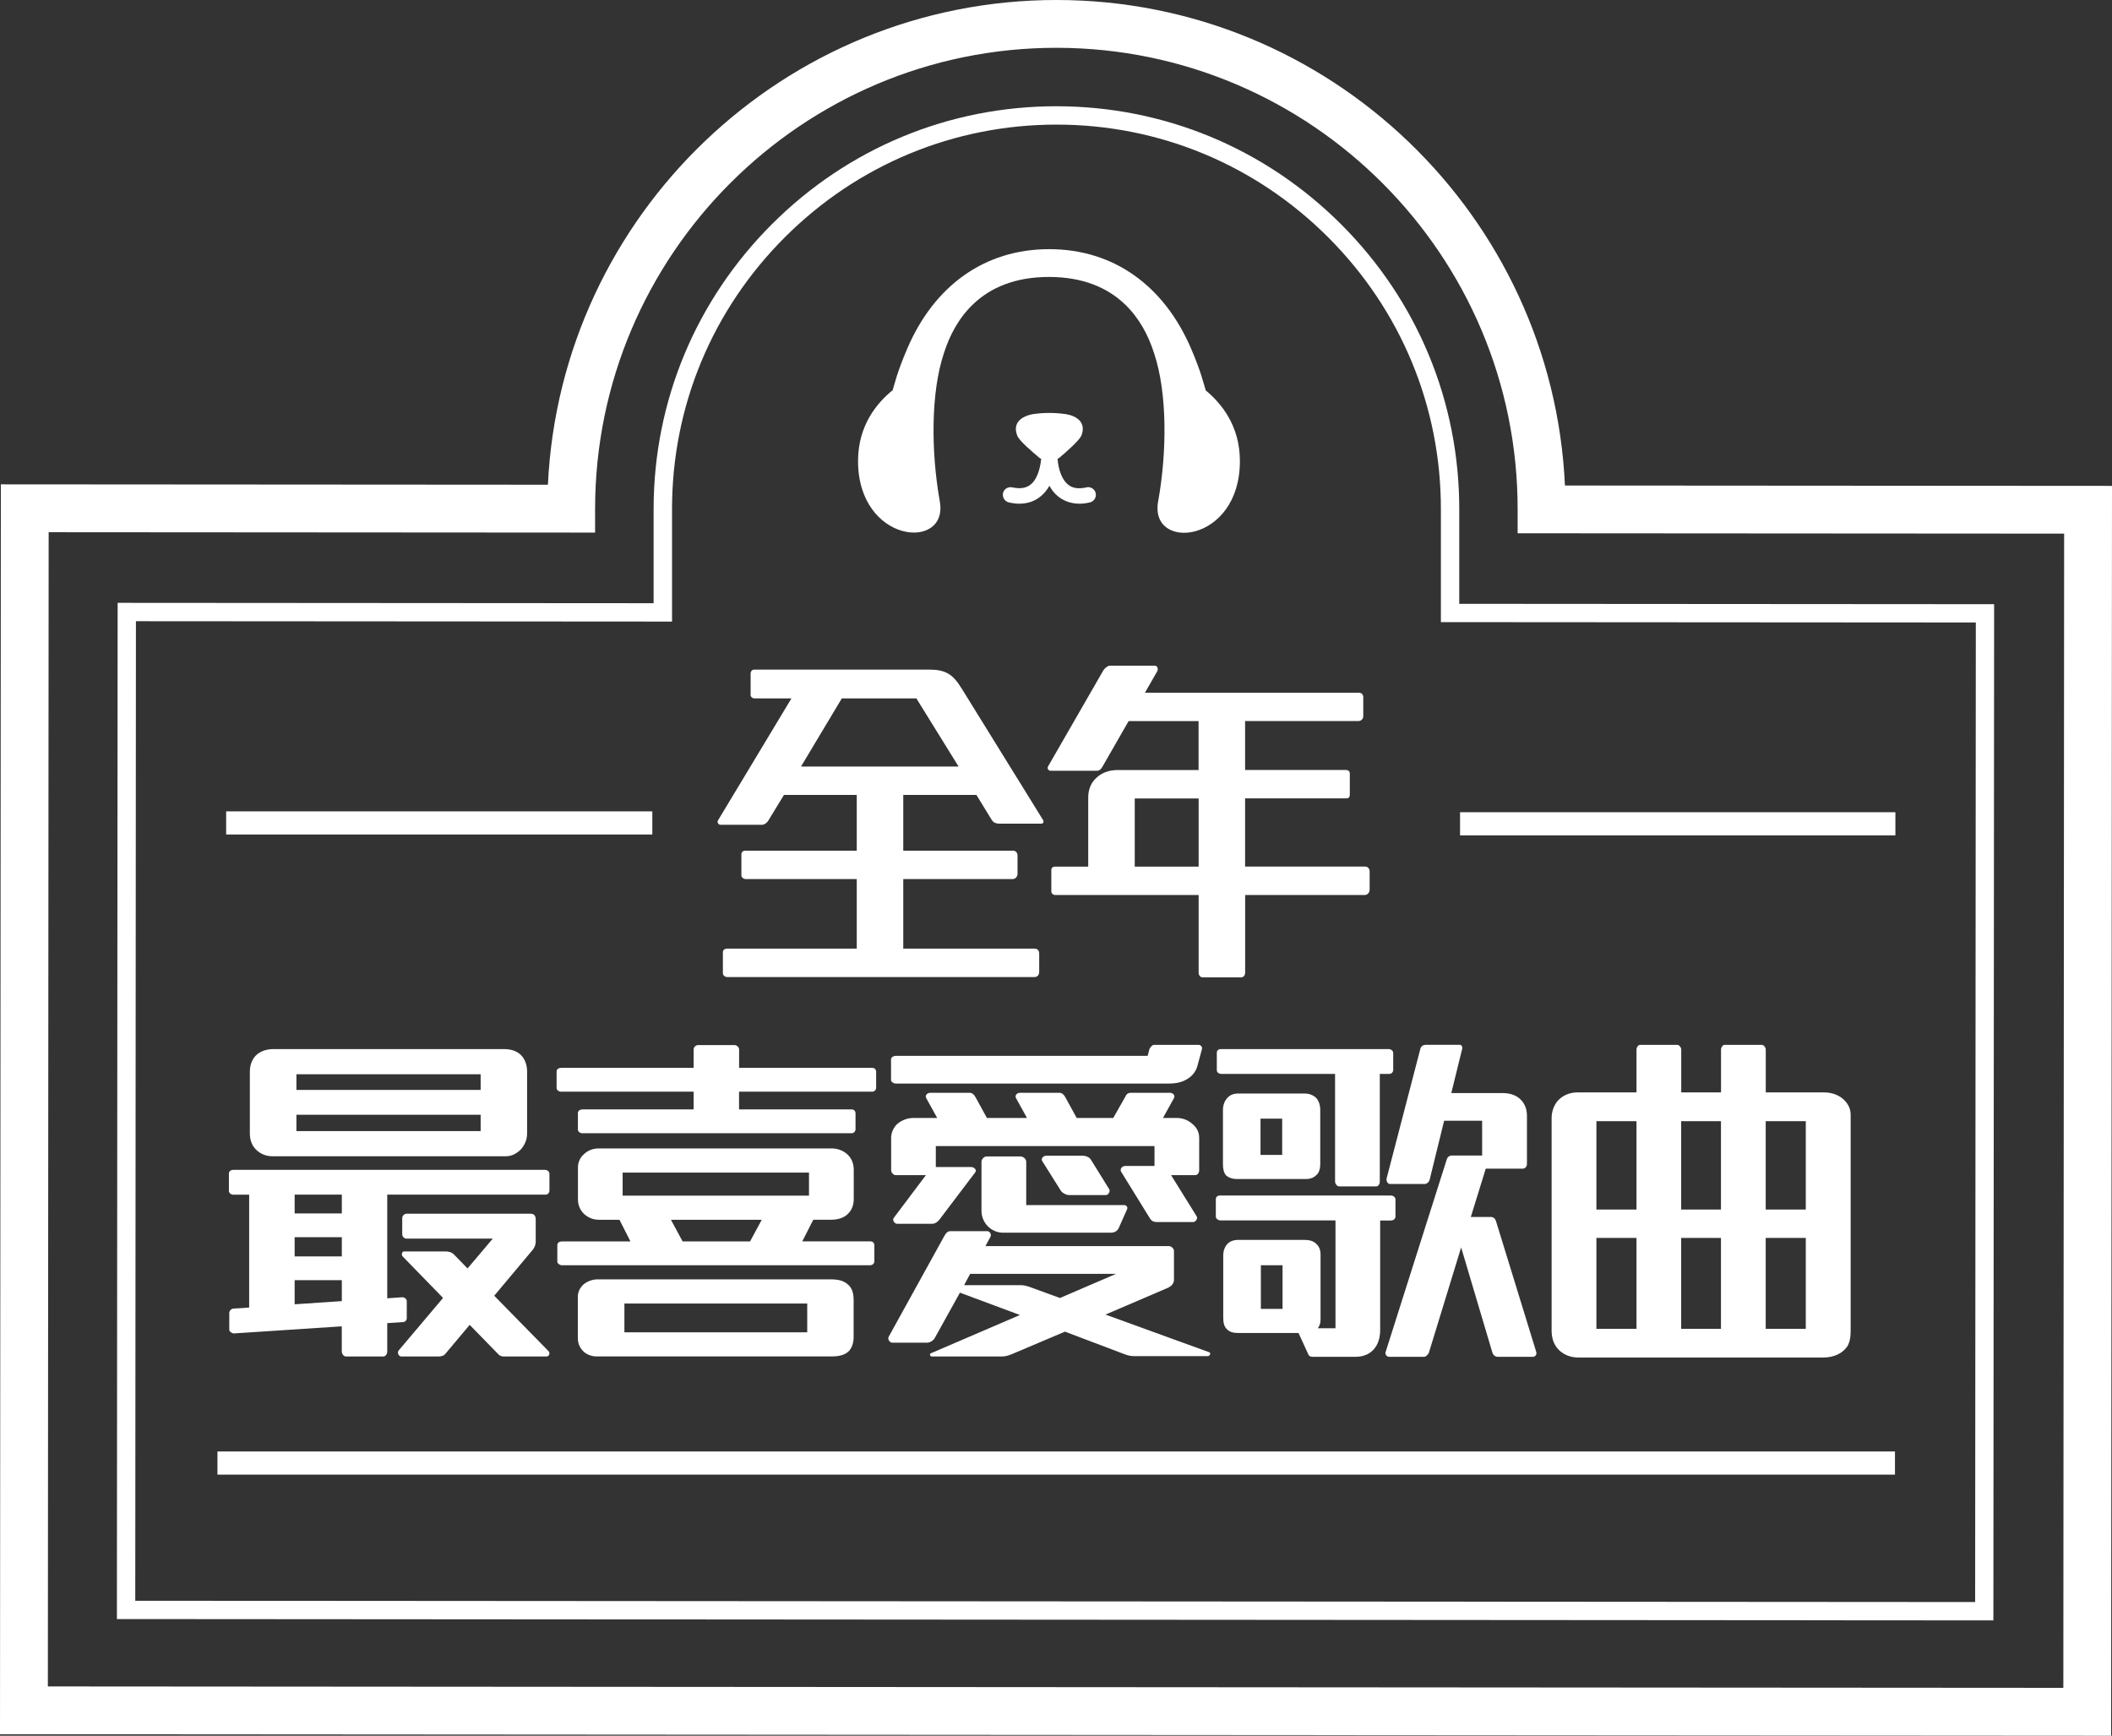 <?xml version="1.0" encoding="UTF-8"?><svg id="Layer_2" xmlns="http://www.w3.org/2000/svg" viewBox="0 0 345.07 283.6"><rect x="0" y="0" width="345.07" height="283.6" fill="#333333" stroke="none"/><defs><style>.cls-1{fill:#fff;}</style></defs><g id="_ÎÓÈ_1"><g><g><g><rect class="cls-1" x="36.95" y="132.57" width="69.63" height="3.78"/><rect class="cls-1" x="238.55" y="132.71" width="71.13" height="3.78"/></g><rect class="cls-1" x="35.53" y="237.16" width="274.08" height="3.78"/></g><g><path class="cls-1" d="m177.49,79.64c-1.27.28-2.26.14-2.99-.46-.94-.77-1.57-2.32-1.71-4.26h.14c1.44-1.19,3.43-2.99,3.76-3.76.84-2.18-.84-3.2-2.46-3.48-.93-.14-1.84-.21-2.79-.21-.95,0-1.86.07-2.77.21-1.6.32-3.31,1.3-2.47,3.48.28.81,2.33,2.56,3.76,3.76h.16c-.19,1.93-.78,3.51-1.73,4.25-.75.6-1.72.74-3,.46-.69-.15-1.37.28-1.51.95-.14.67.29,1.37.96,1.51.63.14,1.18.21,1.68.21,1.62,0,2.72-.56,3.45-1.16.64-.49,1.09-1.09,1.49-1.76.38.67.83,1.27,1.46,1.76.7.56,1.83,1.16,3.46,1.16.53,0,1.09-.07,1.68-.21.67-.14,1.12-.84.96-1.51-.14-.67-.85-1.12-1.52-.95h0Z"/><path class="cls-1" d="m196.98,63.71c-.36-1.12-.7-2.85-2.39-6.79-4.36-10.13-12.53-16.21-23.17-16.21-10.66,0-18.82,6.08-23.17,16.21-1.69,3.94-2.04,5.66-2.4,6.83-2.52,2.04-5.65,5.69-5.66,11.57,0,13.5,14.82,14.77,13.36,6.61-1.46-8.2-1.46-17.8.65-24.16.95-3.02,2.48-5.87,4.82-8.09,2.84-2.7,6.84-4.43,12.38-4.43,5.52,0,9.55,1.76,12.36,4.44,2.33,2.21,3.87,5.06,4.82,8.09,2.12,6.36,2.12,15.96.64,24.16-1.48,8.19,13.37,6.93,13.36-6.61,0-5.87-3.13-9.53-5.66-11.61h.08Z"/></g><path class="cls-1" d="m0,283.36L.14,79.14l89.38.06C91.6,35.16,128.11-.03,172.66,0c44.54.03,81.01,35.27,83.03,79.33l89.38.06-.14,204.21-344.92-.24ZM7.95,86.96l-.13,188.59,329.3.23.13-188.59-89.29-.06v-3.9c.03-41.55-33.75-75.38-75.31-75.42-41.55-.03-75.39,33.75-75.42,75.31v3.9s-89.29-.06-89.29-.06Z"/><path class="cls-1" d="m19.1,264.54v-1.5s.12-164.54.12-164.54l87.57.06v-15.44c.02-17.55,6.89-34.06,19.34-46.5s28.98-19.28,46.53-19.26c17.56.02,34.06,6.88,46.5,19.33,12.44,12.45,19.28,28.98,19.26,46.53v15.44s87.39.06,87.39.06v1.5s-.12,164.54-.12,164.54l-306.59-.22Zm3.11-163.04l-.11,160.05,300.61.21.11-160.05-87.4-.06v-18.43c.02-16.75-6.51-32.52-18.38-44.41-11.87-11.89-27.63-18.44-44.38-18.45-16.75-.01-32.52,6.52-44.41,18.39-11.89,11.87-18.44,27.63-18.45,44.38v18.43s-87.58-.06-87.58-.06Z"/></g><g><path class="cls-1" d="m170.14,134.58h-6.79c-.64,0-1.04-.17-1.33-.64l-2.49-4.06h-11.95v9.11h17.92c.41,0,.75.29.75.81v2.96c0,.52-.41.87-.75.87h-17.92v11.37h21.46c.46,0,.75.29.75.81v2.96c0,.52-.29.87-.75.87h-50.23c-.35,0-.7-.29-.7-.58v-3.48c0-.35.29-.58.64-.58h21.23v-11.37h-18.15c-.35,0-.7-.29-.7-.58v-3.48c0-.35.29-.58.64-.58h18.21v-9.11h-11.89l-2.55,4.18c-.23.41-.7.7-.99.7h-6.84c-.35,0-.58-.41-.41-.7l12.01-19.95h-6.09c-.23,0-.58-.23-.58-.52v-3.6c0-.29.23-.58.58-.58h28.65c1.22,0,2.15.17,2.9.58.93.46,1.62,1.33,2.38,2.55l13.28,21.46c.17.29,0,.58-.29.58Zm-20.42-20.47h-12.18l-6.67,11.14h25.75l-6.9-11.14Z"/><path class="cls-1" d="m223.04,146.24h-19.6v12.7c0,.41-.29.75-.64.75h-6.32c-.41,0-.64-.41-.64-.75v-12.7h-23.43c-.35,0-.64-.29-.64-.58v-3.48c0-.35.23-.58.58-.58h5.45v-11.31c0-1.39.52-2.49,1.39-3.25.87-.81,2.09-1.22,3.36-1.22h13.28v-8h-11.43l-4.29,7.48c-.23.41-.52.64-.87.64h-7.6c-.35,0-.58-.41-.41-.7l9.05-15.72c.23-.35.7-.75,1.04-.75h7.37c.41,0,.58.52.41.87l-2.03,3.54h34.92c.41,0,.75.23.75.75v3.07c0,.52-.41.81-.75.81h-18.56v8h16.47c.41,0,.64.23.64.58v3.42c0,.41-.12.64-.64.64h-16.47v11.14h19.6c.41,0,.75.29.75.81v2.96c0,.52-.41.87-.75.87Zm-27.2-15.78h-10.44v11.14h10.44v-11.14Z"/><path class="cls-1" d="m89.14,195.19h-25.87v16.94l2.44-.17c.41,0,.75.29.75.64v2.78c0,.35-.29.64-.64.64l-2.55.17v4.64c0,.41-.29.81-.64.81h-6.09c-.41,0-.7-.46-.7-.81v-4.12l-17.63,1.16c-.29,0-.75-.29-.75-.58v-2.78c0-.35.35-.7.7-.7l2.55-.17v-18.44h-2.61c-.35,0-.7-.29-.7-.58v-2.9c0-.35.35-.58.7-.58h50.92c.41,0,.75.29.75.64v2.78c0,.35-.29.64-.64.64Zm-4.06-7.37c-.64.64-1.45,1.1-2.38,1.1h-38.22c-1.04,0-1.97-.41-2.67-1.1-.64-.64-.99-1.57-.99-2.61v-10.09c0-1.1.35-1.97.93-2.61.7-.7,1.68-1.1,2.96-1.1h37.58c1.16,0,2.15.29,2.84.99.64.64.99,1.62.99,2.67v10.15c0,.99-.41,1.91-1.04,2.61Zm-29.23,7.37h-7.71v3.07h7.71v-3.07Zm0,6.96h-7.71v3.13h7.71v-3.13Zm0,7.02h-7.71v3.94l7.71-.52v-3.42Zm22.68-33.64h-30.1v2.55h30.1v-2.55Zm0,6.61h-30.1v2.67h30.1v-2.67Zm10.79,39.5h-6.9c-.41,0-.75-.06-1.04-.41l-4.64-4.76-4,4.76c-.29.35-.75.41-1.22.41h-5.97c-.41,0-.7-.64-.41-.99l7.25-8.58-6.61-6.79c-.23-.23-.12-.81.23-.81h6.73c.58,0,1.04.12,1.45.52l2.2,2.26,4.12-4.87h-14.09c-.35,0-.7-.29-.7-.7v-2.67c0-.35.35-.7.7-.7h20.3c.58,0,.81.41.81.93v3.65c0,.52-.23.99-.46,1.28l-6.32,7.54,8.87,9.05c.29.29.12.87-.29.87Z"/><path class="cls-1" d="m142.5,178.37h-21.75v2.9h18.39c.41,0,.64.29.64.64v2.61c0,.35-.29.64-.64.64h-44.02c-.35,0-.7-.29-.7-.58v-2.73c0-.35.35-.58.7-.58h18.21v-2.9h-21.69c-.35,0-.7-.29-.7-.58v-2.73c0-.35.35-.58.7-.58h21.69v-3.02c0-.35.35-.7.7-.7h6.03c.29,0,.7.35.7.7v3.02h21.75c.41,0,.64.29.64.64v2.61c0,.35-.29.64-.64.64Zm-.29,28.36h-50.4c-.35,0-.75-.29-.75-.58v-2.73c0-.35.35-.58.7-.58h11.25l-1.8-3.54h-3.36c-.87,0-1.62-.29-2.26-.81-.7-.58-1.16-1.45-1.16-2.55v-5.22c0-.81.35-1.57.93-2.09.64-.64,1.51-.99,2.49-.99h37.99c.93,0,1.8.29,2.49.87.7.58,1.16,1.45,1.16,2.61v4.81c0,1.1-.41,1.91-1.04,2.49s-1.57.87-2.61.87h-2.96l-1.8,3.54h11.14c.41,0,.64.29.64.64v2.61c0,.35-.29.64-.64.64Zm-3.36,13.86c-.64.75-1.62,1.04-2.96,1.04h-38.4c-.81,0-1.57-.29-2.09-.75-.64-.58-.99-1.33-.99-2.26v-6.73c0-.75.29-1.33.75-1.86.58-.58,1.51-.99,2.44-.99h38.28c1.04,0,1.91.23,2.49.7.75.52,1.1,1.39,1.1,2.67v6.03c0,.93-.23,1.62-.64,2.15Zm-6.67-29h-30.45v3.77h30.45v-3.77Zm-.29,21.4h-29.87v4.7h29.87v-4.7Zm-22.27-13.69l1.91,3.54h11.02l1.91-3.54h-14.85Z"/><path class="cls-1" d="m197.31,221.58h-11.89c-.58,0-1.04-.06-1.62-.29l-9.8-3.71-8.76,3.71c-.58.23-1.04.35-1.62.35h-11.37c-.29,0-.41-.41-.17-.52l14.56-6.26-9.8-3.65-4.12,7.42c-.17.35-.75.75-1.22.75h-5.74c-.41,0-.75-.58-.58-.93l9.16-16.59c.23-.41.52-.7.93-.7h6.03c.41,0,.75.52.52.93l-.81,1.51h29.99c.41,0,.81.46.81.75v4.76c0,.52-.35,1.04-1.04,1.33l-10.15,4.35,16.94,6.15c.35.12.12.64-.23.64Zm-1.68-47.38c-.23.81-.75,1.51-1.45,1.97-.81.58-1.86.87-3.13.87h-44.72c-.35,0-.75-.29-.75-.58v-3.36c0-.35.41-.58.75-.58h41.18l.29-1.1c.12-.29.46-.7.75-.7h7.31c.29,0,.64.35.52.7l-.75,2.78Zm-.35,17.81h-3.94l4.18,6.73c.23.35-.17.93-.58.93h-5.97c-.46,0-.81-.17-1.04-.52l-4.76-7.71c-.23-.41.12-.93.7-.93h4.76v-3.25h-35.73v3.42h5.74c.58,0,.99.52.7.87l-5.8,7.66c-.23.35-.75.75-1.22.75h-5.74c-.41,0-.81-.58-.58-.93l5.28-7.02h-4.93c-.41,0-.75-.46-.75-.81v-5.28c0-.75.29-1.45.75-2.03.7-.75,1.8-1.22,2.84-1.22h3.94l-1.8-3.25c-.23-.41.12-.87.7-.87h6.32c.46,0,.75.23.99.64l1.91,3.48h6.55l-1.8-3.25c-.23-.41.12-.87.7-.87h6.32c.46,0,.75.23.99.64l1.91,3.48h5.97l1.97-3.48c.17-.41.46-.64.93-.64h6.32c.58,0,.93.46.7.87l-1.8,3.25h2.32c.87,0,1.8.35,2.44.93.7.58,1.16,1.28,1.16,2.32v5.28c0,.46-.29.81-.64.81Zm-36.77,16.12l-.99,1.86h9.34c.41,0,.87.12,1.22.23l5.1,1.86,9.16-3.94h-23.84Zm24.24-7.42c-.23.46-.7.7-1.22.7h-17.69c-.93,0-1.8-.41-2.44-1.04-.64-.64-1.04-1.57-1.04-2.55v-8c0-.41.41-.87.87-.87h5.45c.52,0,.99.41.99.87v7.08h16.01c.35,0,.64.35.46.7l-1.39,3.13Zm-2.09-5.45h-6.03c-.46,0-1.16-.41-1.33-.75l-3.02-4.81c-.23-.35.12-.87.7-.87h5.92c.46,0,1.1.23,1.33.64l3.02,4.87c.17.35-.17.93-.58.93Z"/><path class="cls-1" d="m227.36,199.42h-1.86v17.86c0,1.33-.35,2.44-1.1,3.25-.7.75-1.68,1.16-2.96,1.16h-7.08c-.23,0-.52-.17-.58-.35l-1.62-3.54h-9.86c-.81,0-1.39-.17-1.8-.58-.46-.41-.64-1.04-.64-1.86v-10.21c0-.75.23-1.39.64-1.86.41-.46,1.04-.7,1.8-.7h10.85c.75,0,1.45.17,1.91.64.46.41.7.99.7,1.74v10.67c0,.58-.17,1.04-.46,1.39h2.9v-17.63h-18.85c-.29,0-.7-.29-.7-.58v-2.9c0-.35.29-.58.64-.58h27.96c.41,0,.75.29.75.64v2.78c0,.35-.29.64-.64.64Zm-.35-23.95h-1.57v17.57c0,.41-.23.81-.58.81h-6.03c-.41,0-.7-.46-.7-.81v-17.57h-18.62c-.29,0-.7-.23-.7-.58v-2.9c0-.35.29-.58.64-.58h27.43c.41,0,.75.29.75.64v2.78c0,.35-.29.64-.64.64Zm-11.89,16.47c-.41.46-.99.7-1.74.7h-11.25c-.81,0-1.39-.23-1.8-.58-.35-.41-.52-.99-.52-1.8v-8.87c0-.75.23-1.45.64-1.91.41-.52,1.04-.81,1.86-.81h10.79c.87,0,1.51.29,1.97.75.41.46.64,1.16.64,1.97v8.82c0,.7-.17,1.33-.58,1.74Zm-5.63-9.16h-3.54v5.92h3.54v-5.92Zm.06,23.95h-3.54v7.13h3.54v-7.13Zm40.83,14.96h-5.68c-.41,0-.75-.29-.87-.7l-5.1-17.17-5.28,17.23c-.12.23-.46.64-.75.64h-5.74c-.41,0-.7-.46-.58-.75l9.98-31.44c.12-.46.46-.7.87-.7h4.93v-5.68h-6.21l-2.38,9.69c-.12.35-.46.64-.75.64h-5.74c-.35,0-.64-.52-.52-.93l5.51-21.17c.12-.46.52-.64.93-.64h5.51c.29,0,.46.35.41.58l-1.8,7.31h8.41c1.28,0,2.32.41,2.96,1.1.64.64.99,1.51.99,2.61v7.89c0,.46-.35.75-.7.75h-6.03l-2.44,7.89h3.25c.46,0,.75.29.87.7l6.55,21.29c.17.46-.12.87-.58.87Z"/><path class="cls-1" d="m301.71,220.13c-.75,1.04-2.15,1.68-3.83,1.68h-40.02c-1.33,0-2.55-.52-3.36-1.45-.64-.75-.99-1.74-.99-2.96v-34.68c0-1.1.35-2.03.93-2.78.75-.87,1.91-1.45,3.25-1.45h9.69v-7.02c0-.35.29-.75.58-.75h6.09c.29,0,.64.41.64.75v7.02h6.5v-7.02c0-.35.29-.75.58-.75h6.09c.29,0,.64.41.64.75v7.02h9.57c1.1,0,2.2.35,3.02,1.04.75.64,1.28,1.51,1.28,2.61v35.38c0,1.04-.17,1.91-.64,2.61Zm-34.33-36.94h-6.55v14.44h6.55v-14.44Zm0,19.08h-6.55v14.85h6.55v-14.85Zm13.8-19.08h-6.5v14.44h6.5v-14.44Zm0,19.08h-6.5v14.85h6.5v-14.85Zm13.86-19.08h-6.55v14.44h6.55v-14.44Zm0,19.08h-6.55v14.85h6.55v-14.85Z"/></g></g></svg>